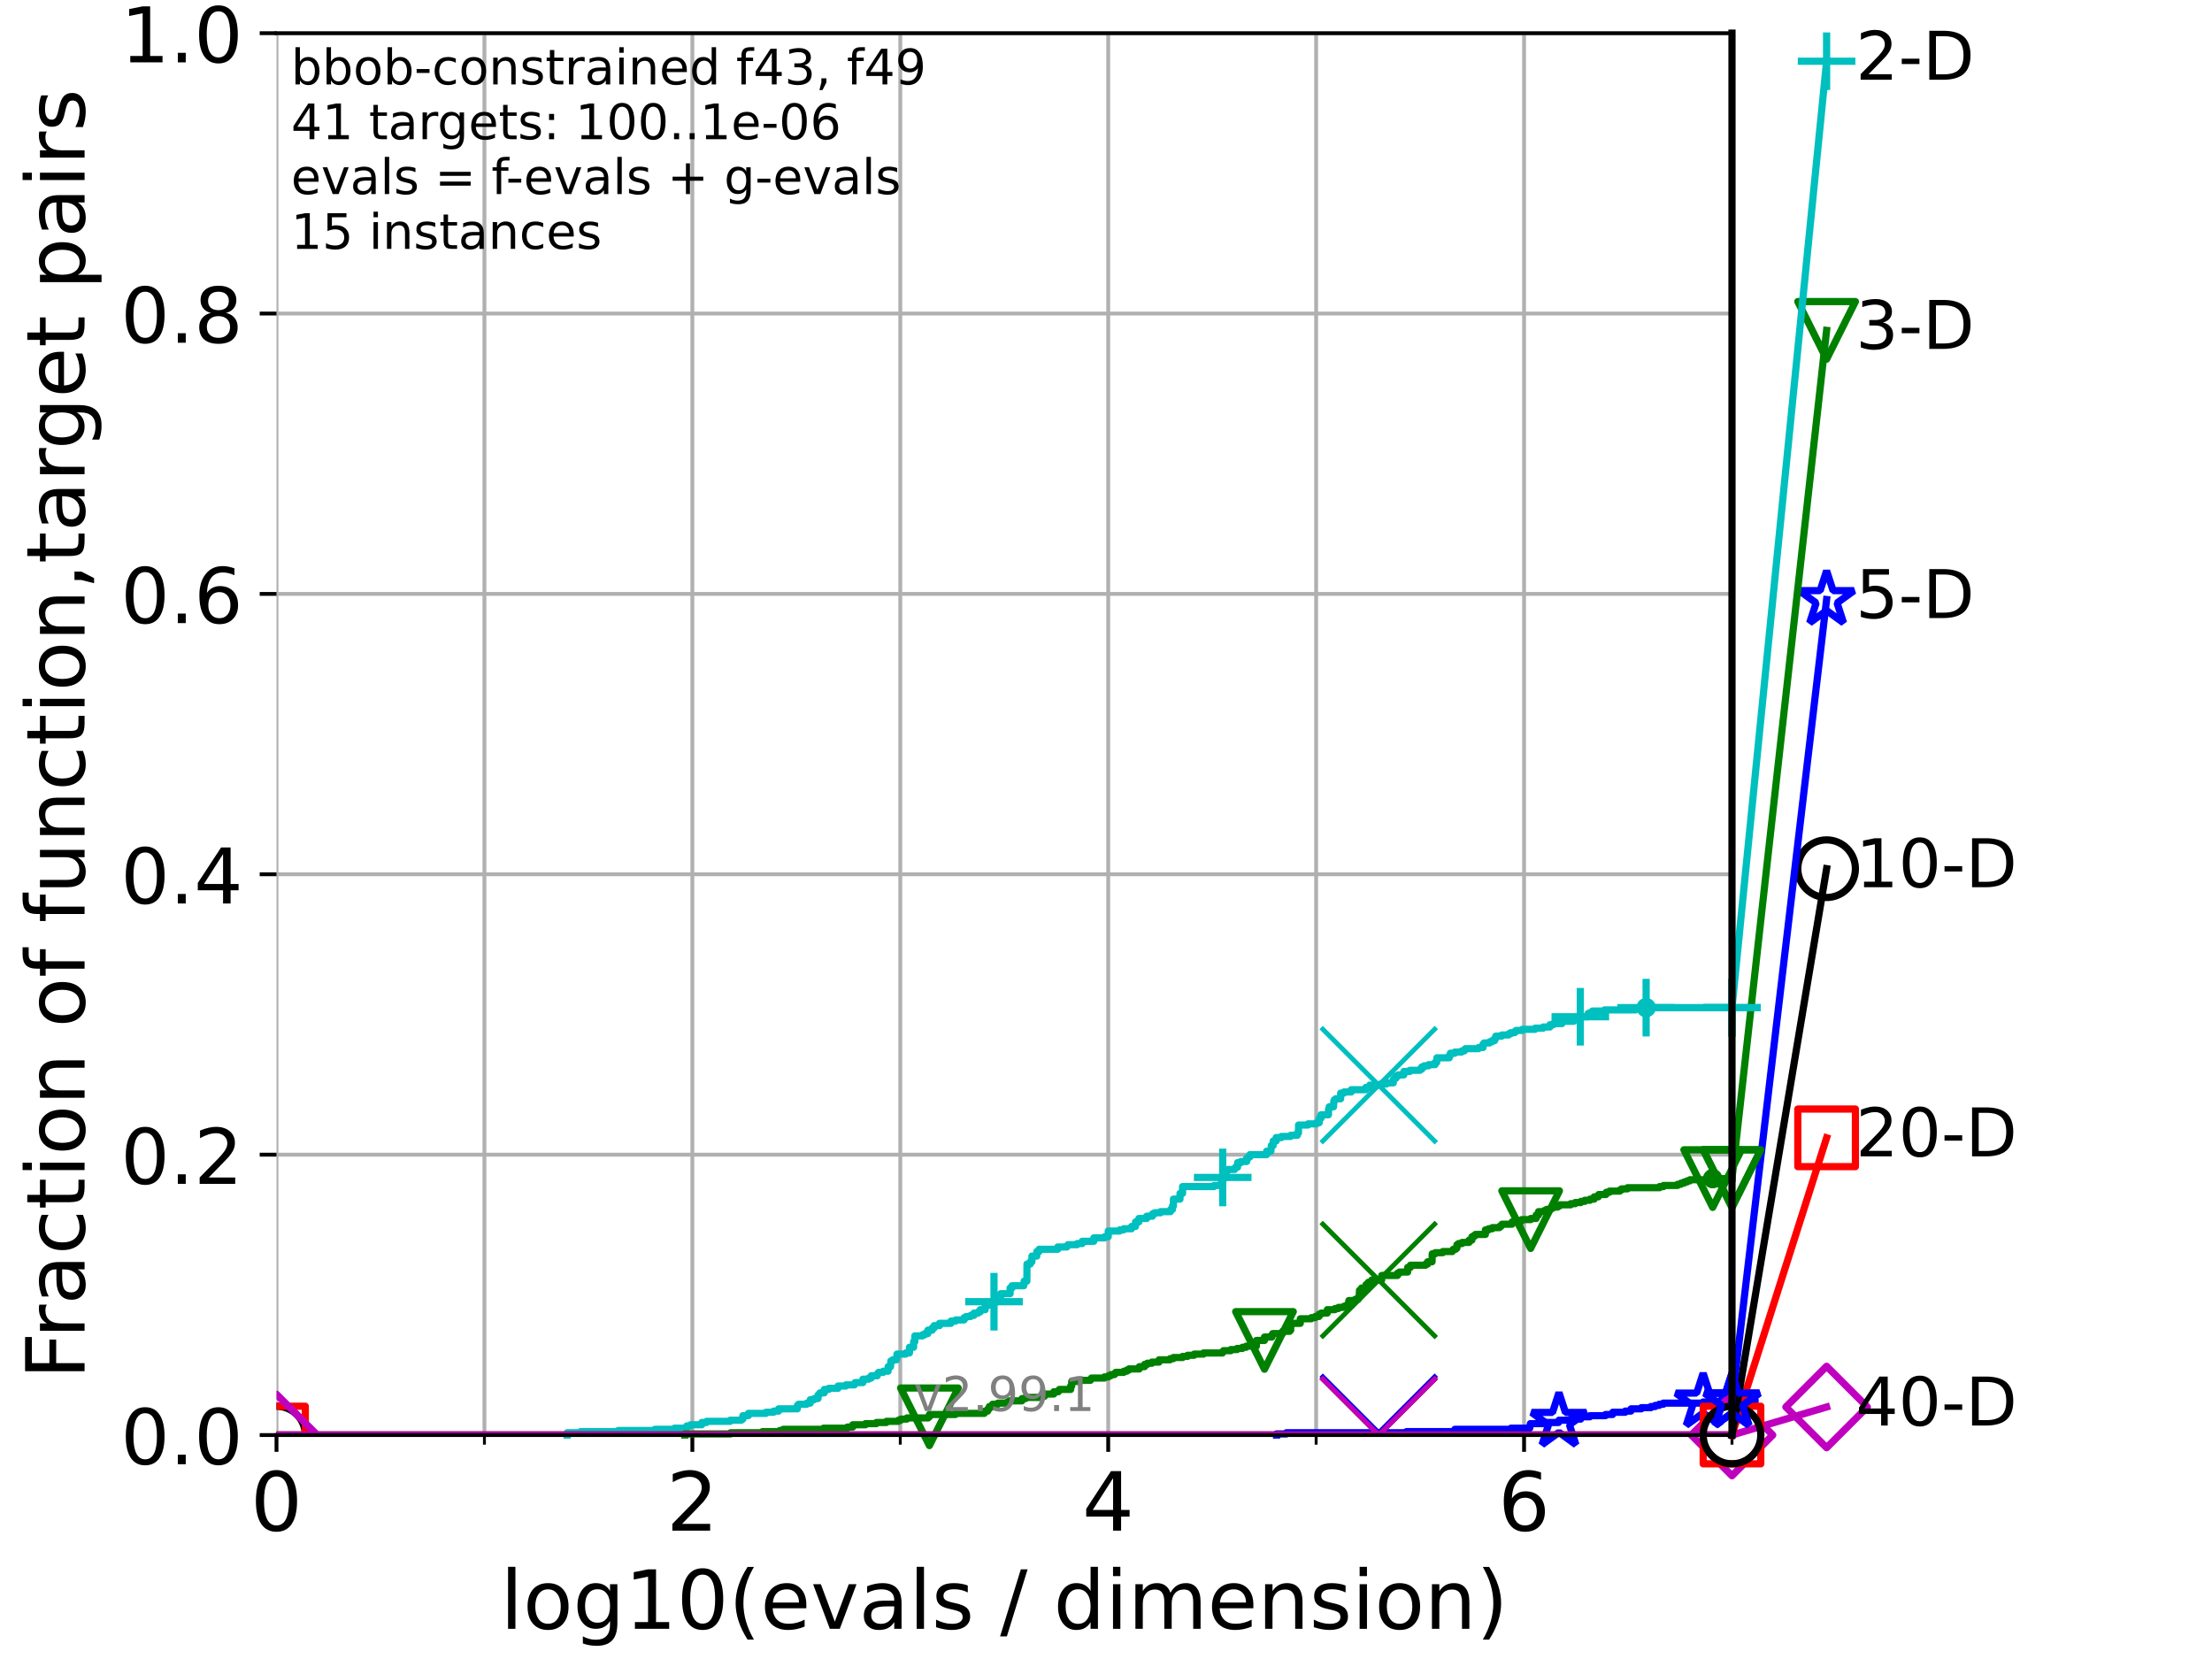 <?xml version="1.0" encoding="utf-8" standalone="no"?>
<!DOCTYPE svg PUBLIC "-//W3C//DTD SVG 1.1//EN"
  "http://www.w3.org/Graphics/SVG/1.1/DTD/svg11.dtd">
<!-- Created with matplotlib (https://matplotlib.org/) -->
<svg height="345.6pt" version="1.1" viewBox="0 0 460.8 345.6" width="460.8pt" xmlns="http://www.w3.org/2000/svg" xmlns:xlink="http://www.w3.org/1999/xlink">
 <defs>
  <style type="text/css">*{stroke-linecap:butt;stroke-linejoin:round;}</style>
 </defs>
 <g id="figure_1">
  <g id="patch_1">
   <path d="M 0 345.6 
L 460.8 345.6 
L 460.8 0 
L 0 0 
z
" style="fill:#ffffff;"/>
  </g>
  <g id="axes_1">
   <g id="patch_2">
    <path d="M 57.6 298.944 
L 360.806 298.944 
L 360.806 6.912 
L 57.6 6.912 
z
" style="fill:#ffffff;"/>
   </g>
   <g id="matplotlib.axis_1">
    <g id="xtick_1">
     <g id="line2d_1">
      <path clip-path="url(#p280d025439)" d="M 57.6 298.944 
L 57.6 6.912 
" style="fill:none;stroke:#b0b0b0;stroke-linecap:square;stroke-width:0.8;"/>
     </g>
     <g id="line2d_2">
      <defs>
       <path d="M 0 0 
L 0 3.5 
" id="mba609e63d9" style="stroke:#000000;stroke-width:0.8;"/>
      </defs>
      <g>
       <use style="stroke:#000000;stroke-width:0.8;" x="57.6" xlink:href="#mba609e63d9" y="298.944"/>
      </g>
     </g>
     <g id="text_1">
      <!-- 0 -->
      <g transform="translate(52.192 318.861)scale(0.17 -0.17)">
       <defs>
        <path d="M 31.781 66.406 
Q 24.172 66.406 20.328 58.906 
Q 16.5 51.422 16.5 36.375 
Q 16.5 21.391 20.328 13.891 
Q 24.172 6.391 31.781 6.391 
Q 39.453 6.391 43.281 13.891 
Q 47.125 21.391 47.125 36.375 
Q 47.125 51.422 43.281 58.906 
Q 39.453 66.406 31.781 66.406 
z
M 31.781 74.219 
Q 44.047 74.219 50.516 64.516 
Q 56.984 54.828 56.984 36.375 
Q 56.984 17.969 50.516 8.266 
Q 44.047 -1.422 31.781 -1.422 
Q 19.531 -1.422 13.062 8.266 
Q 6.594 17.969 6.594 36.375 
Q 6.594 54.828 13.062 64.516 
Q 19.531 74.219 31.781 74.219 
z
" id="DejaVuSans-48"/>
       </defs>
       <use xlink:href="#DejaVuSans-48"/>
      </g>
     </g>
    </g>
    <g id="xtick_2">
     <g id="line2d_3">
      <path clip-path="url(#p280d025439)" d="M 144.23 298.944 
L 144.23 6.912 
" style="fill:none;stroke:#b0b0b0;stroke-linecap:square;stroke-width:0.8;"/>
     </g>
     <g id="line2d_4">
      <g>
       <use style="stroke:#000000;stroke-width:0.8;" x="144.23" xlink:href="#mba609e63d9" y="298.944"/>
      </g>
     </g>
     <g id="text_2">
      <!-- 2 -->
      <g transform="translate(138.822 318.861)scale(0.17 -0.17)">
       <defs>
        <path d="M 19.188 8.297 
L 53.609 8.297 
L 53.609 0 
L 7.328 0 
L 7.328 8.297 
Q 12.938 14.109 22.625 23.891 
Q 32.328 33.688 34.812 36.531 
Q 39.547 41.844 41.422 45.531 
Q 43.312 49.219 43.312 52.781 
Q 43.312 58.594 39.234 62.25 
Q 35.156 65.922 28.609 65.922 
Q 23.969 65.922 18.812 64.312 
Q 13.672 62.703 7.812 59.422 
L 7.812 69.391 
Q 13.766 71.781 18.938 73 
Q 24.125 74.219 28.422 74.219 
Q 39.75 74.219 46.484 68.547 
Q 53.219 62.891 53.219 53.422 
Q 53.219 48.922 51.531 44.891 
Q 49.859 40.875 45.406 35.406 
Q 44.188 33.984 37.641 27.219 
Q 31.109 20.453 19.188 8.297 
z
" id="DejaVuSans-50"/>
       </defs>
       <use xlink:href="#DejaVuSans-50"/>
      </g>
     </g>
    </g>
    <g id="xtick_3">
     <g id="line2d_5">
      <path clip-path="url(#p280d025439)" d="M 230.861 298.944 
L 230.861 6.912 
" style="fill:none;stroke:#b0b0b0;stroke-linecap:square;stroke-width:0.8;"/>
     </g>
     <g id="line2d_6">
      <g>
       <use style="stroke:#000000;stroke-width:0.8;" x="230.861" xlink:href="#mba609e63d9" y="298.944"/>
      </g>
     </g>
     <g id="text_3">
      <!-- 4 -->
      <g transform="translate(225.453 318.861)scale(0.17 -0.17)">
       <defs>
        <path d="M 37.797 64.312 
L 12.891 25.391 
L 37.797 25.391 
z
M 35.203 72.906 
L 47.609 72.906 
L 47.609 25.391 
L 58.016 25.391 
L 58.016 17.188 
L 47.609 17.188 
L 47.609 0 
L 37.797 0 
L 37.797 17.188 
L 4.891 17.188 
L 4.891 26.703 
z
" id="DejaVuSans-52"/>
       </defs>
       <use xlink:href="#DejaVuSans-52"/>
      </g>
     </g>
    </g>
    <g id="xtick_4">
     <g id="line2d_7">
      <path clip-path="url(#p280d025439)" d="M 317.491 298.944 
L 317.491 6.912 
" style="fill:none;stroke:#b0b0b0;stroke-linecap:square;stroke-width:0.8;"/>
     </g>
     <g id="line2d_8">
      <g>
       <use style="stroke:#000000;stroke-width:0.8;" x="317.491" xlink:href="#mba609e63d9" y="298.944"/>
      </g>
     </g>
     <g id="text_4">
      <!-- 6 -->
      <g transform="translate(312.083 318.861)scale(0.17 -0.17)">
       <defs>
        <path d="M 33.016 40.375 
Q 26.375 40.375 22.484 35.828 
Q 18.609 31.297 18.609 23.391 
Q 18.609 15.531 22.484 10.953 
Q 26.375 6.391 33.016 6.391 
Q 39.656 6.391 43.531 10.953 
Q 47.406 15.531 47.406 23.391 
Q 47.406 31.297 43.531 35.828 
Q 39.656 40.375 33.016 40.375 
z
M 52.594 71.297 
L 52.594 62.312 
Q 48.875 64.062 45.094 64.984 
Q 41.312 65.922 37.594 65.922 
Q 27.828 65.922 22.672 59.328 
Q 17.531 52.734 16.797 39.406 
Q 19.672 43.656 24.016 45.922 
Q 28.375 48.188 33.594 48.188 
Q 44.578 48.188 50.953 41.516 
Q 57.328 34.859 57.328 23.391 
Q 57.328 12.156 50.688 5.359 
Q 44.047 -1.422 33.016 -1.422 
Q 20.359 -1.422 13.672 8.266 
Q 6.984 17.969 6.984 36.375 
Q 6.984 53.656 15.188 63.938 
Q 23.391 74.219 37.203 74.219 
Q 40.922 74.219 44.703 73.484 
Q 48.484 72.75 52.594 71.297 
z
" id="DejaVuSans-54"/>
       </defs>
       <use xlink:href="#DejaVuSans-54"/>
      </g>
     </g>
    </g>
    <g id="xtick_5">
     <g id="line2d_9">
      <path clip-path="url(#p280d025439)" d="M 100.915 298.944 
L 100.915 6.912 
" style="fill:none;stroke:#b0b0b0;stroke-linecap:square;stroke-width:0.8;"/>
     </g>
     <g id="line2d_10">
      <defs>
       <path d="M 0 0 
L 0 2 
" id="m2b7e95ba5d" style="stroke:#000000;stroke-width:0.6;"/>
      </defs>
      <g>
       <use style="stroke:#000000;stroke-width:0.6;" x="100.915" xlink:href="#m2b7e95ba5d" y="298.944"/>
      </g>
     </g>
    </g>
    <g id="xtick_6">
     <g id="line2d_11">
      <path clip-path="url(#p280d025439)" d="M 187.546 298.944 
L 187.546 6.912 
" style="fill:none;stroke:#b0b0b0;stroke-linecap:square;stroke-width:0.8;"/>
     </g>
     <g id="line2d_12">
      <g>
       <use style="stroke:#000000;stroke-width:0.6;" x="187.546" xlink:href="#m2b7e95ba5d" y="298.944"/>
      </g>
     </g>
    </g>
    <g id="xtick_7">
     <g id="line2d_13">
      <path clip-path="url(#p280d025439)" d="M 274.176 298.944 
L 274.176 6.912 
" style="fill:none;stroke:#b0b0b0;stroke-linecap:square;stroke-width:0.8;"/>
     </g>
     <g id="line2d_14">
      <g>
       <use style="stroke:#000000;stroke-width:0.6;" x="274.176" xlink:href="#m2b7e95ba5d" y="298.944"/>
      </g>
     </g>
    </g>
    <g id="xtick_8">
     <g id="line2d_15">
      <path clip-path="url(#p280d025439)" d="M 360.806 298.944 
L 360.806 6.912 
" style="fill:none;stroke:#b0b0b0;stroke-linecap:square;stroke-width:0.8;"/>
     </g>
     <g id="line2d_16">
      <g>
       <use style="stroke:#000000;stroke-width:0.6;" x="360.806" xlink:href="#m2b7e95ba5d" y="298.944"/>
      </g>
     </g>
    </g>
    <g id="text_5">
     <!-- log10(evals / dimension) -->
     <g transform="translate(104.239 339.314)scale(0.17 -0.17)">
      <defs>
       <path d="M 9.422 75.984 
L 18.406 75.984 
L 18.406 0 
L 9.422 0 
z
" id="DejaVuSans-108"/>
       <path d="M 30.609 48.391 
Q 23.391 48.391 19.188 42.75 
Q 14.984 37.109 14.984 27.297 
Q 14.984 17.484 19.156 11.844 
Q 23.344 6.203 30.609 6.203 
Q 37.797 6.203 41.984 11.859 
Q 46.188 17.531 46.188 27.297 
Q 46.188 37.016 41.984 42.703 
Q 37.797 48.391 30.609 48.391 
z
M 30.609 56 
Q 42.328 56 49.016 48.375 
Q 55.719 40.766 55.719 27.297 
Q 55.719 13.875 49.016 6.219 
Q 42.328 -1.422 30.609 -1.422 
Q 18.844 -1.422 12.172 6.219 
Q 5.516 13.875 5.516 27.297 
Q 5.516 40.766 12.172 48.375 
Q 18.844 56 30.609 56 
z
" id="DejaVuSans-111"/>
       <path d="M 45.406 27.984 
Q 45.406 37.75 41.375 43.109 
Q 37.359 48.484 30.078 48.484 
Q 22.859 48.484 18.828 43.109 
Q 14.797 37.75 14.797 27.984 
Q 14.797 18.266 18.828 12.891 
Q 22.859 7.516 30.078 7.516 
Q 37.359 7.516 41.375 12.891 
Q 45.406 18.266 45.406 27.984 
z
M 54.391 6.781 
Q 54.391 -7.172 48.188 -13.984 
Q 42 -20.797 29.203 -20.797 
Q 24.469 -20.797 20.266 -20.094 
Q 16.062 -19.391 12.109 -17.922 
L 12.109 -9.188 
Q 16.062 -11.328 19.922 -12.344 
Q 23.781 -13.375 27.781 -13.375 
Q 36.625 -13.375 41.016 -8.766 
Q 45.406 -4.156 45.406 5.172 
L 45.406 9.625 
Q 42.625 4.781 38.281 2.391 
Q 33.938 0 27.875 0 
Q 17.828 0 11.672 7.656 
Q 5.516 15.328 5.516 27.984 
Q 5.516 40.672 11.672 48.328 
Q 17.828 56 27.875 56 
Q 33.938 56 38.281 53.609 
Q 42.625 51.219 45.406 46.391 
L 45.406 54.688 
L 54.391 54.688 
z
" id="DejaVuSans-103"/>
       <path d="M 12.406 8.297 
L 28.516 8.297 
L 28.516 63.922 
L 10.984 60.406 
L 10.984 69.391 
L 28.422 72.906 
L 38.281 72.906 
L 38.281 8.297 
L 54.391 8.297 
L 54.391 0 
L 12.406 0 
z
" id="DejaVuSans-49"/>
       <path d="M 31 75.875 
Q 24.469 64.656 21.281 53.656 
Q 18.109 42.672 18.109 31.391 
Q 18.109 20.125 21.312 9.062 
Q 24.516 -2 31 -13.188 
L 23.188 -13.188 
Q 15.875 -1.703 12.234 9.375 
Q 8.594 20.453 8.594 31.391 
Q 8.594 42.281 12.203 53.312 
Q 15.828 64.359 23.188 75.875 
z
" id="DejaVuSans-40"/>
       <path d="M 56.203 29.594 
L 56.203 25.203 
L 14.891 25.203 
Q 15.484 15.922 20.484 11.062 
Q 25.484 6.203 34.422 6.203 
Q 39.594 6.203 44.453 7.469 
Q 49.312 8.734 54.109 11.281 
L 54.109 2.781 
Q 49.266 0.734 44.188 -0.344 
Q 39.109 -1.422 33.891 -1.422 
Q 20.797 -1.422 13.156 6.188 
Q 5.516 13.812 5.516 26.812 
Q 5.516 40.234 12.766 48.109 
Q 20.016 56 32.328 56 
Q 43.359 56 49.781 48.891 
Q 56.203 41.797 56.203 29.594 
z
M 47.219 32.234 
Q 47.125 39.594 43.094 43.984 
Q 39.062 48.391 32.422 48.391 
Q 24.906 48.391 20.391 44.141 
Q 15.875 39.891 15.188 32.172 
z
" id="DejaVuSans-101"/>
       <path d="M 2.984 54.688 
L 12.5 54.688 
L 29.594 8.797 
L 46.688 54.688 
L 56.203 54.688 
L 35.688 0 
L 23.484 0 
z
" id="DejaVuSans-118"/>
       <path d="M 34.281 27.484 
Q 23.391 27.484 19.188 25 
Q 14.984 22.516 14.984 16.5 
Q 14.984 11.719 18.141 8.906 
Q 21.297 6.109 26.703 6.109 
Q 34.188 6.109 38.703 11.406 
Q 43.219 16.703 43.219 25.484 
L 43.219 27.484 
z
M 52.203 31.203 
L 52.203 0 
L 43.219 0 
L 43.219 8.297 
Q 40.141 3.328 35.547 0.953 
Q 30.953 -1.422 24.312 -1.422 
Q 15.922 -1.422 10.953 3.297 
Q 6 8.016 6 15.922 
Q 6 25.141 12.172 29.828 
Q 18.359 34.516 30.609 34.516 
L 43.219 34.516 
L 43.219 35.406 
Q 43.219 41.609 39.141 45 
Q 35.062 48.391 27.688 48.391 
Q 23 48.391 18.547 47.266 
Q 14.109 46.141 10.016 43.891 
L 10.016 52.203 
Q 14.938 54.109 19.578 55.047 
Q 24.219 56 28.609 56 
Q 40.484 56 46.344 49.844 
Q 52.203 43.703 52.203 31.203 
z
" id="DejaVuSans-97"/>
       <path d="M 44.281 53.078 
L 44.281 44.578 
Q 40.484 46.531 36.375 47.5 
Q 32.281 48.484 27.875 48.484 
Q 21.188 48.484 17.844 46.438 
Q 14.5 44.391 14.5 40.281 
Q 14.5 37.156 16.891 35.375 
Q 19.281 33.594 26.516 31.984 
L 29.594 31.297 
Q 39.156 29.25 43.188 25.516 
Q 47.219 21.781 47.219 15.094 
Q 47.219 7.469 41.188 3.016 
Q 35.156 -1.422 24.609 -1.422 
Q 20.219 -1.422 15.453 -0.562 
Q 10.688 0.297 5.422 2 
L 5.422 11.281 
Q 10.406 8.688 15.234 7.391 
Q 20.062 6.109 24.812 6.109 
Q 31.156 6.109 34.562 8.281 
Q 37.984 10.453 37.984 14.406 
Q 37.984 18.062 35.516 20.016 
Q 33.062 21.969 24.703 23.781 
L 21.578 24.516 
Q 13.234 26.266 9.516 29.906 
Q 5.812 33.547 5.812 39.891 
Q 5.812 47.609 11.281 51.797 
Q 16.75 56 26.812 56 
Q 31.781 56 36.172 55.266 
Q 40.578 54.547 44.281 53.078 
z
" id="DejaVuSans-115"/>
       <path id="DejaVuSans-32"/>
       <path d="M 25.391 72.906 
L 33.688 72.906 
L 8.297 -9.281 
L 0 -9.281 
z
" id="DejaVuSans-47"/>
       <path d="M 45.406 46.391 
L 45.406 75.984 
L 54.391 75.984 
L 54.391 0 
L 45.406 0 
L 45.406 8.203 
Q 42.578 3.328 38.25 0.953 
Q 33.938 -1.422 27.875 -1.422 
Q 17.969 -1.422 11.734 6.484 
Q 5.516 14.406 5.516 27.297 
Q 5.516 40.188 11.734 48.094 
Q 17.969 56 27.875 56 
Q 33.938 56 38.25 53.625 
Q 42.578 51.266 45.406 46.391 
z
M 14.797 27.297 
Q 14.797 17.391 18.875 11.75 
Q 22.953 6.109 30.078 6.109 
Q 37.203 6.109 41.297 11.75 
Q 45.406 17.391 45.406 27.297 
Q 45.406 37.203 41.297 42.844 
Q 37.203 48.484 30.078 48.484 
Q 22.953 48.484 18.875 42.844 
Q 14.797 37.203 14.797 27.297 
z
" id="DejaVuSans-100"/>
       <path d="M 9.422 54.688 
L 18.406 54.688 
L 18.406 0 
L 9.422 0 
z
M 9.422 75.984 
L 18.406 75.984 
L 18.406 64.594 
L 9.422 64.594 
z
" id="DejaVuSans-105"/>
       <path d="M 52 44.188 
Q 55.375 50.25 60.062 53.125 
Q 64.75 56 71.094 56 
Q 79.641 56 84.281 50.016 
Q 88.922 44.047 88.922 33.016 
L 88.922 0 
L 79.891 0 
L 79.891 32.719 
Q 79.891 40.578 77.094 44.375 
Q 74.312 48.188 68.609 48.188 
Q 61.625 48.188 57.562 43.547 
Q 53.516 38.922 53.516 30.906 
L 53.516 0 
L 44.484 0 
L 44.484 32.719 
Q 44.484 40.625 41.703 44.406 
Q 38.922 48.188 33.109 48.188 
Q 26.219 48.188 22.156 43.531 
Q 18.109 38.875 18.109 30.906 
L 18.109 0 
L 9.078 0 
L 9.078 54.688 
L 18.109 54.688 
L 18.109 46.188 
Q 21.188 51.219 25.484 53.609 
Q 29.781 56 35.688 56 
Q 41.656 56 45.828 52.969 
Q 50 49.953 52 44.188 
z
" id="DejaVuSans-109"/>
       <path d="M 54.891 33.016 
L 54.891 0 
L 45.906 0 
L 45.906 32.719 
Q 45.906 40.484 42.875 44.328 
Q 39.844 48.188 33.797 48.188 
Q 26.516 48.188 22.312 43.547 
Q 18.109 38.922 18.109 30.906 
L 18.109 0 
L 9.078 0 
L 9.078 54.688 
L 18.109 54.688 
L 18.109 46.188 
Q 21.344 51.125 25.703 53.562 
Q 30.078 56 35.797 56 
Q 45.219 56 50.047 50.172 
Q 54.891 44.344 54.891 33.016 
z
" id="DejaVuSans-110"/>
       <path d="M 8.016 75.875 
L 15.828 75.875 
Q 23.141 64.359 26.781 53.312 
Q 30.422 42.281 30.422 31.391 
Q 30.422 20.453 26.781 9.375 
Q 23.141 -1.703 15.828 -13.188 
L 8.016 -13.188 
Q 14.5 -2 17.703 9.062 
Q 20.906 20.125 20.906 31.391 
Q 20.906 42.672 17.703 53.656 
Q 14.5 64.656 8.016 75.875 
z
" id="DejaVuSans-41"/>
      </defs>
      <use xlink:href="#DejaVuSans-108"/>
      <use x="27.783" xlink:href="#DejaVuSans-111"/>
      <use x="88.965" xlink:href="#DejaVuSans-103"/>
      <use x="152.441" xlink:href="#DejaVuSans-49"/>
      <use x="216.064" xlink:href="#DejaVuSans-48"/>
      <use x="279.688" xlink:href="#DejaVuSans-40"/>
      <use x="318.701" xlink:href="#DejaVuSans-101"/>
      <use x="380.225" xlink:href="#DejaVuSans-118"/>
      <use x="439.404" xlink:href="#DejaVuSans-97"/>
      <use x="500.684" xlink:href="#DejaVuSans-108"/>
      <use x="528.467" xlink:href="#DejaVuSans-115"/>
      <use x="580.566" xlink:href="#DejaVuSans-32"/>
      <use x="612.354" xlink:href="#DejaVuSans-47"/>
      <use x="646.045" xlink:href="#DejaVuSans-32"/>
      <use x="677.832" xlink:href="#DejaVuSans-100"/>
      <use x="741.309" xlink:href="#DejaVuSans-105"/>
      <use x="769.092" xlink:href="#DejaVuSans-109"/>
      <use x="866.504" xlink:href="#DejaVuSans-101"/>
      <use x="928.027" xlink:href="#DejaVuSans-110"/>
      <use x="991.406" xlink:href="#DejaVuSans-115"/>
      <use x="1043.506" xlink:href="#DejaVuSans-105"/>
      <use x="1071.289" xlink:href="#DejaVuSans-111"/>
      <use x="1132.471" xlink:href="#DejaVuSans-110"/>
      <use x="1195.85" xlink:href="#DejaVuSans-41"/>
     </g>
    </g>
   </g>
   <g id="matplotlib.axis_2">
    <g id="ytick_1">
     <g id="line2d_17">
      <path clip-path="url(#p280d025439)" d="M 57.6 298.944 
L 360.806 298.944 
" style="fill:none;stroke:#b0b0b0;stroke-linecap:square;stroke-width:0.8;"/>
     </g>
     <g id="line2d_18">
      <defs>
       <path d="M 0 0 
L -3.5 0 
" id="m00e73d6941" style="stroke:#000000;stroke-width:0.8;"/>
      </defs>
      <g>
       <use style="stroke:#000000;stroke-width:0.8;" x="57.6" xlink:href="#m00e73d6941" y="298.944"/>
      </g>
     </g>
     <g id="text_6">
      <!-- 0.0 -->
      <g transform="translate(25.155 305.023)scale(0.16 -0.16)">
       <defs>
        <path d="M 10.688 12.406 
L 21 12.406 
L 21 0 
L 10.688 0 
z
" id="DejaVuSans-46"/>
       </defs>
       <use xlink:href="#DejaVuSans-48"/>
       <use x="63.623" xlink:href="#DejaVuSans-46"/>
       <use x="95.41" xlink:href="#DejaVuSans-48"/>
      </g>
     </g>
    </g>
    <g id="ytick_2">
     <g id="line2d_19">
      <path clip-path="url(#p280d025439)" d="M 57.6 240.538 
L 360.806 240.538 
" style="fill:none;stroke:#b0b0b0;stroke-linecap:square;stroke-width:0.8;"/>
     </g>
     <g id="line2d_20">
      <g>
       <use style="stroke:#000000;stroke-width:0.8;" x="57.6" xlink:href="#m00e73d6941" y="240.538"/>
      </g>
     </g>
     <g id="text_7">
      <!-- 0.2 -->
      <g transform="translate(25.155 246.616)scale(0.16 -0.16)">
       <use xlink:href="#DejaVuSans-48"/>
       <use x="63.623" xlink:href="#DejaVuSans-46"/>
       <use x="95.41" xlink:href="#DejaVuSans-50"/>
      </g>
     </g>
    </g>
    <g id="ytick_3">
     <g id="line2d_21">
      <path clip-path="url(#p280d025439)" d="M 57.6 182.131 
L 360.806 182.131 
" style="fill:none;stroke:#b0b0b0;stroke-linecap:square;stroke-width:0.8;"/>
     </g>
     <g id="line2d_22">
      <g>
       <use style="stroke:#000000;stroke-width:0.8;" x="57.6" xlink:href="#m00e73d6941" y="182.131"/>
      </g>
     </g>
     <g id="text_8">
      <!-- 0.4 -->
      <g transform="translate(25.155 188.21)scale(0.16 -0.16)">
       <use xlink:href="#DejaVuSans-48"/>
       <use x="63.623" xlink:href="#DejaVuSans-46"/>
       <use x="95.41" xlink:href="#DejaVuSans-52"/>
      </g>
     </g>
    </g>
    <g id="ytick_4">
     <g id="line2d_23">
      <path clip-path="url(#p280d025439)" d="M 57.6 123.725 
L 360.806 123.725 
" style="fill:none;stroke:#b0b0b0;stroke-linecap:square;stroke-width:0.8;"/>
     </g>
     <g id="line2d_24">
      <g>
       <use style="stroke:#000000;stroke-width:0.8;" x="57.6" xlink:href="#m00e73d6941" y="123.725"/>
      </g>
     </g>
     <g id="text_9">
      <!-- 0.6 -->
      <g transform="translate(25.155 129.804)scale(0.16 -0.16)">
       <use xlink:href="#DejaVuSans-48"/>
       <use x="63.623" xlink:href="#DejaVuSans-46"/>
       <use x="95.41" xlink:href="#DejaVuSans-54"/>
      </g>
     </g>
    </g>
    <g id="ytick_5">
     <g id="line2d_25">
      <path clip-path="url(#p280d025439)" d="M 57.6 65.318 
L 360.806 65.318 
" style="fill:none;stroke:#b0b0b0;stroke-linecap:square;stroke-width:0.8;"/>
     </g>
     <g id="line2d_26">
      <g>
       <use style="stroke:#000000;stroke-width:0.8;" x="57.6" xlink:href="#m00e73d6941" y="65.318"/>
      </g>
     </g>
     <g id="text_10">
      <!-- 0.8 -->
      <g transform="translate(25.155 71.397)scale(0.16 -0.16)">
       <defs>
        <path d="M 31.781 34.625 
Q 24.75 34.625 20.719 30.859 
Q 16.703 27.094 16.703 20.516 
Q 16.703 13.922 20.719 10.156 
Q 24.75 6.391 31.781 6.391 
Q 38.812 6.391 42.859 10.172 
Q 46.922 13.969 46.922 20.516 
Q 46.922 27.094 42.891 30.859 
Q 38.875 34.625 31.781 34.625 
z
M 21.922 38.812 
Q 15.578 40.375 12.031 44.719 
Q 8.5 49.078 8.5 55.328 
Q 8.5 64.062 14.719 69.141 
Q 20.953 74.219 31.781 74.219 
Q 42.672 74.219 48.875 69.141 
Q 55.078 64.062 55.078 55.328 
Q 55.078 49.078 51.531 44.719 
Q 48 40.375 41.703 38.812 
Q 48.828 37.156 52.797 32.312 
Q 56.781 27.484 56.781 20.516 
Q 56.781 9.906 50.312 4.234 
Q 43.844 -1.422 31.781 -1.422 
Q 19.734 -1.422 13.25 4.234 
Q 6.781 9.906 6.781 20.516 
Q 6.781 27.484 10.781 32.312 
Q 14.797 37.156 21.922 38.812 
z
M 18.312 54.391 
Q 18.312 48.734 21.844 45.562 
Q 25.391 42.391 31.781 42.391 
Q 38.141 42.391 41.719 45.562 
Q 45.312 48.734 45.312 54.391 
Q 45.312 60.062 41.719 63.234 
Q 38.141 66.406 31.781 66.406 
Q 25.391 66.406 21.844 63.234 
Q 18.312 60.062 18.312 54.391 
z
" id="DejaVuSans-56"/>
       </defs>
       <use xlink:href="#DejaVuSans-48"/>
       <use x="63.623" xlink:href="#DejaVuSans-46"/>
       <use x="95.41" xlink:href="#DejaVuSans-56"/>
      </g>
     </g>
    </g>
    <g id="ytick_6">
     <g id="line2d_27">
      <path clip-path="url(#p280d025439)" d="M 57.6 6.912 
L 360.806 6.912 
" style="fill:none;stroke:#b0b0b0;stroke-linecap:square;stroke-width:0.8;"/>
     </g>
     <g id="line2d_28">
      <g>
       <use style="stroke:#000000;stroke-width:0.8;" x="57.6" xlink:href="#m00e73d6941" y="6.912"/>
      </g>
     </g>
     <g id="text_11">
      <!-- 1.0 -->
      <g transform="translate(25.155 12.991)scale(0.16 -0.16)">
       <use xlink:href="#DejaVuSans-49"/>
       <use x="63.623" xlink:href="#DejaVuSans-46"/>
       <use x="95.41" xlink:href="#DejaVuSans-48"/>
      </g>
     </g>
    </g>
    <g id="text_12">
     <!-- Fraction of function,target pairs -->
     <g transform="translate(17.62 287.313)rotate(-90)scale(0.17 -0.17)">
      <defs>
       <path d="M 9.812 72.906 
L 51.703 72.906 
L 51.703 64.594 
L 19.672 64.594 
L 19.672 43.109 
L 48.578 43.109 
L 48.578 34.812 
L 19.672 34.812 
L 19.672 0 
L 9.812 0 
z
" id="DejaVuSans-70"/>
       <path d="M 41.109 46.297 
Q 39.594 47.172 37.812 47.578 
Q 36.031 48 33.891 48 
Q 26.266 48 22.188 43.047 
Q 18.109 38.094 18.109 28.812 
L 18.109 0 
L 9.078 0 
L 9.078 54.688 
L 18.109 54.688 
L 18.109 46.188 
Q 20.953 51.172 25.484 53.578 
Q 30.031 56 36.531 56 
Q 37.453 56 38.578 55.875 
Q 39.703 55.766 41.062 55.516 
z
" id="DejaVuSans-114"/>
       <path d="M 48.781 52.594 
L 48.781 44.188 
Q 44.969 46.297 41.141 47.344 
Q 37.312 48.391 33.406 48.391 
Q 24.656 48.391 19.812 42.844 
Q 14.984 37.312 14.984 27.297 
Q 14.984 17.281 19.812 11.734 
Q 24.656 6.203 33.406 6.203 
Q 37.312 6.203 41.141 7.25 
Q 44.969 8.297 48.781 10.406 
L 48.781 2.094 
Q 45.016 0.344 40.984 -0.531 
Q 36.969 -1.422 32.422 -1.422 
Q 20.062 -1.422 12.781 6.344 
Q 5.516 14.109 5.516 27.297 
Q 5.516 40.672 12.859 48.328 
Q 20.219 56 33.016 56 
Q 37.156 56 41.109 55.141 
Q 45.062 54.297 48.781 52.594 
z
" id="DejaVuSans-99"/>
       <path d="M 18.312 70.219 
L 18.312 54.688 
L 36.812 54.688 
L 36.812 47.703 
L 18.312 47.703 
L 18.312 18.016 
Q 18.312 11.328 20.141 9.422 
Q 21.969 7.516 27.594 7.516 
L 36.812 7.516 
L 36.812 0 
L 27.594 0 
Q 17.188 0 13.234 3.875 
Q 9.281 7.766 9.281 18.016 
L 9.281 47.703 
L 2.688 47.703 
L 2.688 54.688 
L 9.281 54.688 
L 9.281 70.219 
z
" id="DejaVuSans-116"/>
       <path d="M 37.109 75.984 
L 37.109 68.5 
L 28.516 68.5 
Q 23.688 68.5 21.797 66.547 
Q 19.922 64.594 19.922 59.516 
L 19.922 54.688 
L 34.719 54.688 
L 34.719 47.703 
L 19.922 47.703 
L 19.922 0 
L 10.891 0 
L 10.891 47.703 
L 2.297 47.703 
L 2.297 54.688 
L 10.891 54.688 
L 10.891 58.5 
Q 10.891 67.625 15.141 71.797 
Q 19.391 75.984 28.609 75.984 
z
" id="DejaVuSans-102"/>
       <path d="M 8.5 21.578 
L 8.5 54.688 
L 17.484 54.688 
L 17.484 21.922 
Q 17.484 14.156 20.5 10.266 
Q 23.531 6.391 29.594 6.391 
Q 36.859 6.391 41.078 11.031 
Q 45.312 15.672 45.312 23.688 
L 45.312 54.688 
L 54.297 54.688 
L 54.297 0 
L 45.312 0 
L 45.312 8.406 
Q 42.047 3.422 37.719 1 
Q 33.406 -1.422 27.688 -1.422 
Q 18.266 -1.422 13.375 4.438 
Q 8.5 10.297 8.5 21.578 
z
M 31.109 56 
z
" id="DejaVuSans-117"/>
       <path d="M 11.719 12.406 
L 22.016 12.406 
L 22.016 4 
L 14.016 -11.625 
L 7.719 -11.625 
L 11.719 4 
z
" id="DejaVuSans-44"/>
       <path d="M 18.109 8.203 
L 18.109 -20.797 
L 9.078 -20.797 
L 9.078 54.688 
L 18.109 54.688 
L 18.109 46.391 
Q 20.953 51.266 25.266 53.625 
Q 29.594 56 35.594 56 
Q 45.562 56 51.781 48.094 
Q 58.016 40.188 58.016 27.297 
Q 58.016 14.406 51.781 6.484 
Q 45.562 -1.422 35.594 -1.422 
Q 29.594 -1.422 25.266 0.953 
Q 20.953 3.328 18.109 8.203 
z
M 48.688 27.297 
Q 48.688 37.203 44.609 42.844 
Q 40.531 48.484 33.406 48.484 
Q 26.266 48.484 22.188 42.844 
Q 18.109 37.203 18.109 27.297 
Q 18.109 17.391 22.188 11.75 
Q 26.266 6.109 33.406 6.109 
Q 40.531 6.109 44.609 11.75 
Q 48.688 17.391 48.688 27.297 
z
" id="DejaVuSans-112"/>
      </defs>
      <use xlink:href="#DejaVuSans-70"/>
      <use x="50.27" xlink:href="#DejaVuSans-114"/>
      <use x="91.383" xlink:href="#DejaVuSans-97"/>
      <use x="152.662" xlink:href="#DejaVuSans-99"/>
      <use x="207.643" xlink:href="#DejaVuSans-116"/>
      <use x="246.852" xlink:href="#DejaVuSans-105"/>
      <use x="274.635" xlink:href="#DejaVuSans-111"/>
      <use x="335.816" xlink:href="#DejaVuSans-110"/>
      <use x="399.195" xlink:href="#DejaVuSans-32"/>
      <use x="430.982" xlink:href="#DejaVuSans-111"/>
      <use x="492.164" xlink:href="#DejaVuSans-102"/>
      <use x="527.369" xlink:href="#DejaVuSans-32"/>
      <use x="559.156" xlink:href="#DejaVuSans-102"/>
      <use x="594.361" xlink:href="#DejaVuSans-117"/>
      <use x="657.74" xlink:href="#DejaVuSans-110"/>
      <use x="721.119" xlink:href="#DejaVuSans-99"/>
      <use x="776.1" xlink:href="#DejaVuSans-116"/>
      <use x="815.309" xlink:href="#DejaVuSans-105"/>
      <use x="843.092" xlink:href="#DejaVuSans-111"/>
      <use x="904.273" xlink:href="#DejaVuSans-110"/>
      <use x="967.652" xlink:href="#DejaVuSans-44"/>
      <use x="999.439" xlink:href="#DejaVuSans-116"/>
      <use x="1038.648" xlink:href="#DejaVuSans-97"/>
      <use x="1099.928" xlink:href="#DejaVuSans-114"/>
      <use x="1139.291" xlink:href="#DejaVuSans-103"/>
      <use x="1202.768" xlink:href="#DejaVuSans-101"/>
      <use x="1264.291" xlink:href="#DejaVuSans-116"/>
      <use x="1303.5" xlink:href="#DejaVuSans-32"/>
      <use x="1335.287" xlink:href="#DejaVuSans-112"/>
      <use x="1398.764" xlink:href="#DejaVuSans-97"/>
      <use x="1460.043" xlink:href="#DejaVuSans-105"/>
      <use x="1487.826" xlink:href="#DejaVuSans-114"/>
      <use x="1528.939" xlink:href="#DejaVuSans-115"/>
     </g>
    </g>
   </g>
   <g id="line2d_29">
    <defs>
     <path d="M 0 1.5 
C 0.398 1.5 0.779 1.342 1.061 1.061 
C 1.342 0.779 1.5 0.398 1.5 0 
C 1.5 -0.398 1.342 -0.779 1.061 -1.061 
C 0.779 -1.342 0.398 -1.5 0 -1.5 
C -0.398 -1.5 -0.779 -1.342 -1.061 -1.061 
C -1.342 -0.779 -1.5 -0.398 -1.5 0 
C -1.5 0.398 -1.342 0.779 -1.061 1.061 
C -0.779 1.342 -0.398 1.5 0 1.5 
z
" id="m4a663cb850" style="stroke:#00bfbf;"/>
    </defs>
    <g>
     <use style="fill:#00bfbf;stroke:#00bfbf;" x="342.92" xlink:href="#m4a663cb850" y="209.91"/>
     <use style="fill:#00bfbf;stroke:#00bfbf;" x="342.92" xlink:href="#m4a663cb850" y="209.91"/>
    </g>
   </g>
   <g id="line2d_30">
    <path d="M 118.152 298.944 
L 118.152 298.469 
L 120.944 298.469 
L 120.944 298.232 
L 128.786 298.232 
L 128.786 297.994 
L 136.414 297.994 
L 136.414 297.757 
L 140.497 297.757 
L 140.497 297.519 
L 143.066 297.519 
L 143.066 297.045 
L 143.85 297.045 
L 143.85 296.807 
L 146.194 296.807 
L 146.194 296.332 
L 147.184 296.332 
L 147.184 296.095 
L 152.107 296.095 
L 152.107 295.857 
L 154.432 295.857 
L 154.432 295.62 
L 154.758 295.62 
L 154.758 294.908 
L 155.904 294.908 
L 155.904 294.433 
L 159.569 294.433 
L 159.569 294.196 
L 161.164 294.196 
L 161.164 293.958 
L 162.205 293.958 
L 162.205 293.483 
L 166.111 293.483 
L 166.111 292.771 
L 166.345 292.771 
L 166.345 292.534 
L 168.064 292.534 
L 168.064 292.296 
L 168.791 292.296 
L 168.791 291.584 
L 169.59 291.584 
L 169.59 291.346 
L 170.403 291.346 
L 170.403 290.634 
L 170.635 290.634 
L 170.635 290.397 
L 170.819 290.397 
L 170.819 290.159 
L 171.713 290.159 
L 171.713 289.447 
L 172.649 289.447 
L 172.649 289.21 
L 174.582 289.21 
L 174.582 288.735 
L 176.196 288.735 
L 176.196 288.497 
L 177.999 288.497 
L 177.999 288.26 
L 178.123 288.26 
L 178.123 288.022 
L 179.758 288.022 
L 179.758 287.31 
L 180.97 287.31 
L 180.97 287.073 
L 181.496 287.073 
L 181.496 286.598 
L 182.751 286.598 
L 182.823 286.123 
L 183.016 286.123 
L 183.016 285.886 
L 183.995 285.886 
L 183.995 285.648 
L 185.012 285.648 
L 185.012 284.699 
L 185.522 284.699 
L 185.584 283.511 
L 185.957 283.511 
L 185.957 283.274 
L 186.778 283.274 
L 186.856 282.087 
L 188.659 282.087 
L 188.659 281.849 
L 189.458 281.849 
L 189.458 280.662 
L 190.321 280.662 
L 190.321 279.475 
L 190.579 279.475 
L 190.579 278.288 
L 192.175 278.288 
L 192.175 278.051 
L 192.668 278.051 
L 192.668 277.813 
L 193.288 277.813 
L 193.288 277.101 
L 194.195 277.101 
L 194.195 276.626 
L 194.6 276.626 
L 194.6 276.151 
L 195.717 276.151 
L 195.717 275.676 
L 198.094 275.676 
L 198.094 275.202 
L 199.077 275.202 
L 199.077 274.964 
L 200.837 274.964 
L 200.837 274.489 
L 201.259 274.489 
L 201.259 274.252 
L 202.206 274.252 
L 202.206 274.014 
L 202.901 274.014 
L 202.901 273.54 
L 203.762 273.54 
L 203.762 273.302 
L 204.194 273.302 
L 204.194 272.827 
L 205.236 272.827 
L 205.236 271.878 
L 207.068 271.878 
L 207.068 271.165 
L 207.326 271.165 
L 207.326 270.216 
L 208.455 270.216 
L 208.455 269.503 
L 210.422 269.503 
L 210.422 268.316 
L 210.82 268.316 
L 210.82 267.841 
L 213.268 267.841 
L 213.344 266.892 
L 213.918 266.892 
L 213.941 263.33 
L 214.622 263.33 
L 214.622 262.855 
L 214.967 262.855 
L 214.967 261.668 
L 215.981 261.668 
L 215.981 260.719 
L 216.469 260.719 
L 216.469 260.244 
L 220.346 260.244 
L 220.346 259.769 
L 222.25 259.769 
L 222.25 259.532 
L 222.483 259.532 
L 222.483 259.294 
L 224.386 259.294 
L 224.386 259.057 
L 225.444 259.057 
L 225.444 258.582 
L 227.863 258.582 
L 227.863 257.87 
L 230.132 257.87 
L 230.132 257.632 
L 230.866 257.632 
L 230.866 256.445 
L 233.245 256.445 
L 233.245 256.208 
L 234.079 256.208 
L 234.079 255.97 
L 235.724 255.97 
L 235.724 255.495 
L 236.549 255.495 
L 236.549 254.546 
L 237.247 254.546 
L 237.247 253.833 
L 238.878 253.833 
L 238.878 253.359 
L 240.066 253.359 
L 240.066 252.884 
L 240.5 252.884 
L 240.5 252.646 
L 241.763 252.646 
L 241.763 252.409 
L 243.816 252.409 
L 243.877 251.934 
L 244.25 251.934 
L 244.25 251.222 
L 244.448 251.222 
L 244.448 249.797 
L 245.816 249.797 
L 245.816 248.61 
L 246.35 248.61 
L 246.35 247.185 
L 252.892 247.185 
L 252.892 246.948 
L 254.321 246.948 
L 254.321 246.711 
L 254.47 246.711 
L 254.47 245.524 
L 254.713 245.524 
L 254.713 245.286 
L 255.457 245.286 
L 255.457 243.862 
L 255.753 243.862 
L 255.753 243.624 
L 257.205 243.624 
L 257.205 243.387 
L 257.385 243.387 
L 257.385 243.149 
L 257.81 243.149 
L 257.81 242.2 
L 258.49 242.2 
L 258.49 241.962 
L 259.705 241.962 
L 259.705 241.25 
L 260.064 241.25 
L 260.064 241.012 
L 260.369 241.012 
L 260.369 240.538 
L 263.849 240.538 
L 263.849 239.825 
L 264.746 239.825 
L 264.837 238.638 
L 265.218 238.638 
L 265.232 237.689 
L 265.847 237.689 
L 265.847 236.976 
L 266.951 236.976 
L 266.951 236.739 
L 268.871 236.739 
L 268.871 236.501 
L 270.258 236.501 
L 270.258 236.027 
L 270.497 236.027 
L 270.51 234.365 
L 272.481 234.365 
L 272.481 234.127 
L 274.242 234.127 
L 274.242 233.89 
L 274.817 233.89 
L 274.817 232.94 
L 275.195 232.94 
L 275.195 232.228 
L 276.743 232.228 
L 276.762 231.041 
L 276.895 231.041 
L 276.895 230.566 
L 277.809 230.566 
L 277.857 229.379 
L 277.942 229.379 
L 277.942 229.141 
L 278.224 229.141 
L 278.224 228.904 
L 279.278 228.904 
L 279.278 227.717 
L 279.965 227.717 
L 279.965 227.479 
L 281.496 227.479 
L 281.496 227.004 
L 284.527 227.004 
L 284.527 226.53 
L 285.242 226.53 
L 285.335 226.055 
L 287.594 226.055 
L 287.594 225.817 
L 288.824 225.817 
L 288.824 225.58 
L 290.255 225.58 
L 290.255 224.868 
L 290.406 224.868 
L 290.406 224.63 
L 290.793 224.63 
L 290.793 224.155 
L 291.262 224.155 
L 291.262 223.918 
L 292.454 223.918 
L 292.454 223.206 
L 293.694 223.206 
L 293.694 222.968 
L 295.793 222.968 
L 295.793 222.731 
L 296.183 222.731 
L 296.183 222.256 
L 296.701 222.256 
L 296.701 222.018 
L 297.611 222.018 
L 297.611 221.781 
L 298.958 221.781 
L 298.958 221.306 
L 299.294 221.306 
L 299.338 220.357 
L 301.917 220.357 
L 301.917 219.882 
L 302.128 219.882 
L 302.128 219.407 
L 303.056 219.407 
L 303.056 219.169 
L 304.465 219.169 
L 304.465 218.932 
L 305.028 218.932 
L 305.028 218.695 
L 305.268 218.695 
L 305.268 218.457 
L 308.009 218.457 
L 308.009 218.22 
L 308.951 218.22 
L 308.951 217.507 
L 309.151 217.507 
L 309.151 217.27 
L 310.3 217.27 
L 310.3 217.033 
L 310.791 217.033 
L 310.791 216.795 
L 311.345 216.795 
L 311.368 216.32 
L 311.601 216.32 
L 311.601 215.845 
L 312.841 215.845 
L 312.841 215.608 
L 314.254 215.608 
L 314.254 215.371 
L 314.673 215.371 
L 314.673 215.133 
L 315.516 215.133 
L 315.516 214.896 
L 315.815 214.896 
L 315.815 214.658 
L 317.13 214.658 
L 317.13 214.421 
L 319.81 214.421 
L 319.81 214.183 
L 321.463 214.183 
L 321.463 213.946 
L 322.872 213.946 
L 322.872 213.471 
L 323.563 213.471 
L 323.563 213.234 
L 325.388 213.234 
L 325.388 212.996 
L 325.505 212.996 
L 325.505 212.759 
L 327.815 212.759 
L 327.815 212.284 
L 328.911 212.284 
L 328.911 212.047 
L 329.208 212.047 
L 329.208 211.809 
L 330.857 211.809 
L 330.857 211.097 
L 331.451 211.097 
L 331.451 210.86 
L 331.725 210.86 
L 331.725 210.622 
L 334.248 210.622 
L 334.248 210.385 
L 340.705 210.385 
L 340.705 210.147 
L 342.92 210.147 
L 342.92 209.91 
L 360.806 209.91 
L 360.806 209.91 
" style="fill:none;stroke:#00bfbf;stroke-linecap:square;stroke-width:1.5;"/>
   </g>
   <g id="line2d_31">
    <defs>
     <path d="M -6 0 
L 6 0 
M 0 6 
L 0 -6 
" id="mce5b5e5ad1" style="stroke:#00bfbf;stroke-width:1.5;"/>
    </defs>
    <g>
     <use style="fill-opacity:0;stroke:#00bfbf;stroke-width:1.5;" x="207.068" xlink:href="#mce5b5e5ad1" y="271.165"/>
     <use style="fill-opacity:0;stroke:#00bfbf;stroke-width:1.5;" x="254.713" xlink:href="#mce5b5e5ad1" y="245.286"/>
     <use style="fill-opacity:0;stroke:#00bfbf;stroke-width:1.5;" x="329.208" xlink:href="#mce5b5e5ad1" y="211.809"/>
     <use style="fill-opacity:0;stroke:#00bfbf;stroke-width:1.5;" x="342.92" xlink:href="#mce5b5e5ad1" y="209.91"/>
     <use style="fill-opacity:0;stroke:#00bfbf;stroke-width:1.5;" x="360.806" xlink:href="#mce5b5e5ad1" y="209.91"/>
    </g>
   </g>
   <g id="line2d_32">
    <path style="fill:none;stroke:#00bfbf;stroke-linecap:square;stroke-width:1.5;"/>
    <g/>
   </g>
   <g id="line2d_33">
    <path clip-path="url(#p280d025439)" d="M 287.215 226.055 
" style="fill:none;stroke:#00bfbf;stroke-linecap:square;stroke-width:1.5;"/>
    <defs>
     <path d="M -12 12 
L 12 -12 
M -12 -12 
L 12 12 
" id="m8def8064dc" style="stroke:#00bfbf;"/>
    </defs>
    <g clip-path="url(#p280d025439)">
     <use style="fill:#00bfbf;stroke:#00bfbf;" x="287.215" xlink:href="#m8def8064dc" y="226.055"/>
    </g>
   </g>
   <g id="line2d_34">
    <defs>
     <path d="M 0 1.5 
C 0.398 1.5 0.779 1.342 1.061 1.061 
C 1.342 0.779 1.5 0.398 1.5 0 
C 1.5 -0.398 1.342 -0.779 1.061 -1.061 
C 0.779 -1.342 0.398 -1.5 0 -1.5 
C -0.398 -1.5 -0.779 -1.342 -1.061 -1.061 
C -1.342 -0.779 -1.5 -0.398 -1.5 0 
C -1.5 0.398 -1.342 0.779 -1.061 1.061 
C -0.779 1.342 -0.398 1.5 0 1.5 
z
" id="m34371b3875" style="stroke:#008000;"/>
    </defs>
    <g>
     <use style="fill:#008000;stroke:#008000;" x="356.785" xlink:href="#m34371b3875" y="245.524"/>
     <use style="fill:#008000;stroke:#008000;" x="356.785" xlink:href="#m34371b3875" y="245.524"/>
    </g>
   </g>
   <g id="line2d_35">
    <path d="M 142.662 298.944 
L 142.662 298.707 
L 152.189 298.707 
L 152.189 298.469 
L 158.833 298.469 
L 158.833 298.232 
L 162.445 298.232 
L 162.445 297.994 
L 163.146 297.994 
L 163.146 297.757 
L 171.552 297.757 
L 171.552 297.519 
L 176.526 297.519 
L 176.526 297.282 
L 177.641 297.282 
L 177.641 296.807 
L 180.291 296.807 
L 180.291 296.57 
L 182.564 296.57 
L 182.564 296.332 
L 184.65 296.332 
L 184.65 296.095 
L 187.14 296.095 
L 187.14 295.857 
L 187.671 295.857 
L 187.671 295.62 
L 188.924 295.62 
L 188.924 295.383 
L 193.339 295.383 
L 193.339 295.145 
L 193.614 295.145 
L 193.614 294.67 
L 199.023 294.67 
L 199.023 294.433 
L 205.042 294.433 
L 205.106 293.958 
L 205.755 293.958 
L 205.822 293.483 
L 206.095 293.483 
L 206.095 293.008 
L 206.739 293.008 
L 206.761 292.534 
L 207.875 292.534 
L 207.875 292.296 
L 209.833 292.296 
L 209.833 292.059 
L 210.232 292.059 
L 210.232 291.821 
L 212.882 291.821 
L 212.905 291.346 
L 213.658 291.346 
L 213.658 291.109 
L 216.796 291.109 
L 216.796 290.872 
L 217.582 290.872 
L 217.582 290.397 
L 219.53 290.397 
L 219.53 289.922 
L 220.481 289.922 
L 220.481 289.684 
L 220.683 289.684 
L 220.683 289.447 
L 223.041 289.447 
L 223.041 288.735 
L 223.252 288.735 
L 223.252 287.785 
L 225.006 287.785 
L 225.006 287.548 
L 227.154 287.548 
L 227.154 287.31 
L 227.369 287.31 
L 227.369 287.073 
L 230.071 287.073 
L 230.071 286.835 
L 230.908 286.835 
L 230.908 286.598 
L 231.382 286.598 
L 231.382 286.361 
L 232.15 286.361 
L 232.15 286.123 
L 232.419 286.123 
L 232.419 285.886 
L 234.104 285.886 
L 234.104 285.648 
L 234.738 285.648 
L 234.738 285.411 
L 235.168 285.411 
L 235.168 285.173 
L 237.348 285.173 
L 237.348 284.699 
L 238.43 284.699 
L 238.448 284.224 
L 239 284.224 
L 239 283.986 
L 239.968 283.986 
L 239.968 283.749 
L 241.45 283.749 
L 241.45 283.274 
L 243.732 283.274 
L 243.732 283.037 
L 244.413 283.037 
L 244.413 282.799 
L 246.354 282.799 
L 246.354 282.562 
L 247.41 282.562 
L 247.41 282.324 
L 248.762 282.324 
L 248.762 282.087 
L 250.705 282.087 
L 250.705 281.849 
L 254.667 281.849 
L 254.667 281.612 
L 254.852 281.612 
L 254.852 281.375 
L 256.399 281.375 
L 256.399 281.137 
L 257.71 281.137 
L 257.71 280.9 
L 258.828 280.9 
L 258.828 280.662 
L 259.602 280.662 
L 259.602 280.425 
L 261.733 280.425 
L 261.733 279.238 
L 263.413 279.238 
L 263.413 278.526 
L 264.964 278.526 
L 264.964 278.051 
L 265.124 278.051 
L 265.124 277.813 
L 267.156 277.813 
L 267.188 277.338 
L 268.655 277.338 
L 268.655 277.101 
L 268.88 277.101 
L 268.88 275.676 
L 270.872 275.676 
L 270.872 274.727 
L 273.169 274.727 
L 273.169 274.489 
L 273.979 274.489 
L 273.979 274.252 
L 274.771 274.252 
L 274.771 273.777 
L 275.193 273.777 
L 275.193 273.54 
L 276.49 273.54 
L 276.505 272.827 
L 278.101 272.827 
L 278.101 272.59 
L 278.839 272.59 
L 278.839 272.352 
L 279.954 272.352 
L 279.954 272.115 
L 280.741 272.115 
L 280.741 271.64 
L 280.99 271.64 
L 280.99 270.928 
L 282.278 270.928 
L 282.278 270.69 
L 282.899 270.69 
L 282.958 270.216 
L 283.138 270.216 
L 283.206 268.791 
L 283.596 268.791 
L 283.634 268.316 
L 284.569 268.316 
L 284.569 267.604 
L 285.037 267.604 
L 285.037 267.129 
L 285.602 267.129 
L 285.602 266.892 
L 285.766 266.892 
L 285.766 266.654 
L 287.826 266.654 
L 287.833 265.705 
L 291.116 265.705 
L 291.116 265.23 
L 291.534 265.23 
L 291.534 264.992 
L 293.237 264.992 
L 293.237 264.043 
L 293.804 264.043 
L 293.804 263.568 
L 296.972 263.568 
L 296.972 263.33 
L 297.398 263.33 
L 297.398 262.855 
L 298.326 262.855 
L 298.356 261.194 
L 298.978 261.194 
L 298.978 260.956 
L 300.566 260.956 
L 300.566 260.719 
L 302.537 260.719 
L 302.537 260.481 
L 302.737 260.481 
L 302.737 260.244 
L 303.247 260.244 
L 303.247 260.006 
L 303.505 260.006 
L 303.505 259.294 
L 303.836 259.294 
L 303.836 259.057 
L 304.573 259.057 
L 304.573 258.819 
L 306.027 258.819 
L 306.027 258.344 
L 306.618 258.344 
L 306.638 257.632 
L 307.041 257.632 
L 307.041 257.395 
L 307.359 257.395 
L 307.359 257.157 
L 309.434 257.157 
L 309.434 256.208 
L 310.11 256.208 
L 310.11 255.97 
L 310.868 255.97 
L 310.868 255.733 
L 312.368 255.733 
L 312.368 255.495 
L 312.666 255.495 
L 312.666 255.258 
L 312.903 255.258 
L 312.903 255.02 
L 314.989 255.02 
L 314.989 254.546 
L 316.755 254.546 
L 316.755 254.308 
L 316.991 254.308 
L 316.991 254.071 
L 318.86 254.071 
L 318.86 253.833 
L 320.016 253.833 
L 320.016 253.121 
L 320.505 253.121 
L 320.505 252.409 
L 321.713 252.409 
L 321.713 252.171 
L 322.192 252.171 
L 322.192 251.934 
L 323.048 251.934 
L 323.048 251.697 
L 323.465 251.697 
L 323.465 251.459 
L 324.502 251.459 
L 324.502 251.222 
L 324.916 251.222 
L 324.916 250.984 
L 327.2 250.984 
L 327.2 250.747 
L 328.143 250.747 
L 328.143 250.509 
L 329.321 250.509 
L 329.321 250.272 
L 330.141 250.272 
L 330.141 250.035 
L 331.227 250.035 
L 331.227 249.797 
L 332.098 249.797 
L 332.098 249.322 
L 332.958 249.322 
L 333.027 248.847 
L 334.543 248.847 
L 334.606 248.373 
L 335.275 248.373 
L 335.275 248.135 
L 337.415 248.135 
L 337.415 247.898 
L 337.801 247.898 
L 337.801 247.66 
L 339.038 247.66 
L 339.038 247.423 
L 345.718 247.423 
L 345.718 247.185 
L 346.539 247.185 
L 346.539 246.948 
L 349.476 246.948 
L 349.476 246.711 
L 350.151 246.711 
L 350.151 246.473 
L 350.802 246.473 
L 350.802 246.236 
L 351.432 246.236 
L 351.432 245.998 
L 352.041 245.998 
L 352.041 245.761 
L 356.785 245.761 
L 356.785 245.524 
L 360.806 245.524 
L 360.806 245.524 
" style="fill:none;stroke:#008000;stroke-linecap:square;stroke-width:1.5;"/>
   </g>
   <g id="line2d_36">
    <defs>
     <path d="M -0 6 
L 6 -6 
L -6 -6 
z
" id="mac722d215f" style="stroke:#008000;stroke-linejoin:miter;stroke-width:1.5;"/>
    </defs>
    <g>
     <use style="fill-opacity:0;stroke:#008000;stroke-linejoin:miter;stroke-width:1.5;" x="193.614" xlink:href="#mac722d215f" y="295.145"/>
     <use style="fill-opacity:0;stroke:#008000;stroke-linejoin:miter;stroke-width:1.5;" x="263.413" xlink:href="#mac722d215f" y="279.238"/>
     <use style="fill-opacity:0;stroke:#008000;stroke-linejoin:miter;stroke-width:1.5;" x="318.86" xlink:href="#mac722d215f" y="254.071"/>
     <use style="fill-opacity:0;stroke:#008000;stroke-linejoin:miter;stroke-width:1.5;" x="356.785" xlink:href="#mac722d215f" y="245.524"/>
     <use style="fill-opacity:0;stroke:#008000;stroke-linejoin:miter;stroke-width:1.5;" x="360.806" xlink:href="#mac722d215f" y="245.524"/>
    </g>
   </g>
   <g id="line2d_37">
    <path style="fill:none;stroke:#008000;stroke-linecap:square;stroke-width:1.5;"/>
    <g/>
   </g>
   <g id="line2d_38">
    <path clip-path="url(#p280d025439)" d="M 287.215 266.654 
" style="fill:none;stroke:#008000;stroke-linecap:square;stroke-width:1.5;"/>
    <defs>
     <path d="M -12 12 
L 12 -12 
M -12 -12 
L 12 12 
" id="m65d8d163c3" style="stroke:#008000;"/>
    </defs>
    <g clip-path="url(#p280d025439)">
     <use style="fill:#008000;stroke:#008000;" x="287.215" xlink:href="#m65d8d163c3" y="266.654"/>
    </g>
   </g>
   <g id="line2d_39">
    <defs>
     <path d="M 0 1.5 
C 0.398 1.5 0.779 1.342 1.061 1.061 
C 1.342 0.779 1.5 0.398 1.5 0 
C 1.5 -0.398 1.342 -0.779 1.061 -1.061 
C 0.779 -1.342 0.398 -1.5 0 -1.5 
C -0.398 -1.5 -0.779 -1.342 -1.061 -1.061 
C -1.342 -0.779 -1.5 -0.398 -1.5 0 
C -1.5 0.398 -1.342 0.779 -1.061 1.061 
C -0.779 1.342 -0.398 1.5 0 1.5 
z
" id="m98067960f0" style="stroke:#0000ff;"/>
    </defs>
    <g>
     <use style="fill:#0000ff;stroke:#0000ff;" x="364.337" xlink:href="#m98067960f0" y="291.821"/>
     <use style="fill:#0000ff;stroke:#0000ff;" x="364.337" xlink:href="#m98067960f0" y="291.821"/>
    </g>
   </g>
   <g id="line2d_40">
    <path d="M 265.927 298.944 
L 265.927 298.707 
L 267.976 298.707 
L 267.976 298.469 
L 292.994 298.469 
L 292.994 298.232 
L 303.067 298.232 
L 303.067 297.757 
L 314.752 297.757 
L 314.752 297.519 
L 318.667 297.519 
L 318.667 297.045 
L 318.798 297.045 
L 318.798 296.57 
L 322.016 296.57 
L 322.016 296.332 
L 324.668 296.332 
L 324.668 296.095 
L 324.763 296.095 
L 324.763 295.857 
L 327.16 295.857 
L 327.16 295.62 
L 329.285 295.62 
L 329.285 295.145 
L 331.195 295.145 
L 331.195 294.908 
L 334.459 294.908 
L 334.459 294.67 
L 335.927 294.67 
L 335.927 294.433 
L 335.979 294.433 
L 335.979 294.196 
L 338.558 294.196 
L 338.558 293.958 
L 339.747 293.958 
L 339.747 293.721 
L 339.79 293.721 
L 339.79 293.483 
L 341.922 293.483 
L 341.922 293.246 
L 343.905 293.246 
L 343.905 293.008 
L 344.807 293.008 
L 344.807 292.771 
L 345.636 292.771 
L 345.636 292.534 
L 346.491 292.534 
L 346.491 292.296 
L 354.795 292.296 
L 354.795 292.059 
L 360.806 292.059 
" style="fill:none;stroke:#0000ff;stroke-linecap:square;stroke-width:1.5;"/>
   </g>
   <g id="line2d_41">
    <defs>
     <path d="M 0 -6 
L -1.347 -1.854 
L -5.706 -1.854 
L -2.18 0.708 
L -3.527 4.854 
L -0 2.292 
L 3.527 4.854 
L 2.18 0.708 
L 5.706 -1.854 
L 1.347 -1.854 
z
" id="m62e14e2c21" style="stroke:#0000ff;stroke-linejoin:bevel;stroke-width:1.5;"/>
    </defs>
    <g>
     <use style="fill-opacity:0;stroke:#0000ff;stroke-linejoin:bevel;stroke-width:1.5;" x="324.763" xlink:href="#m62e14e2c21" y="296.095"/>
     <use style="fill-opacity:0;stroke:#0000ff;stroke-linejoin:bevel;stroke-width:1.5;" x="354.795" xlink:href="#m62e14e2c21" y="292.059"/>
     <use style="fill-opacity:0;stroke:#0000ff;stroke-linejoin:bevel;stroke-width:1.5;" x="360.806" xlink:href="#m62e14e2c21" y="292.059"/>
    </g>
   </g>
   <g id="line2d_42">
    <path style="fill:none;stroke:#0000ff;stroke-linecap:square;stroke-width:1.5;"/>
    <g/>
   </g>
   <g id="line2d_43">
    <path clip-path="url(#p280d025439)" d="M 287.215 298.469 
" style="fill:none;stroke:#0000ff;stroke-linecap:square;stroke-width:1.5;"/>
    <defs>
     <path d="M -12 12 
L 12 -12 
M -12 -12 
L 12 12 
" id="m9cbb8e574e" style="stroke:#0000ff;"/>
    </defs>
    <g clip-path="url(#p280d025439)">
     <use style="fill:#0000ff;stroke:#0000ff;" x="287.215" xlink:href="#m9cbb8e574e" y="298.469"/>
    </g>
   </g>
   <g id="line2d_44">
    <path clip-path="url(#p280d025439)" d="M 57.6 298.944 
L 57.6 298.944 
L 57.6 298.944 
L 57.6 298.944 
L 360.806 298.944 
" style="fill:none;stroke:#000000;stroke-linecap:square;stroke-width:1.5;"/>
   </g>
   <g id="line2d_45">
    <defs>
     <path d="M 0 6 
C 1.591 6 3.117 5.368 4.243 4.243 
C 5.368 3.117 6 1.591 6 0 
C 6 -1.591 5.368 -3.117 4.243 -4.243 
C 3.117 -5.368 1.591 -6 0 -6 
C -1.591 -6 -3.117 -5.368 -4.243 -4.243 
C -5.368 -3.117 -6 -1.591 -6 0 
C -6 1.591 -5.368 3.117 -4.243 4.243 
C -3.117 5.368 -1.591 6 0 6 
z
" id="m44955a4d13" style="stroke:#000000;stroke-width:1.5;"/>
    </defs>
    <g clip-path="url(#p280d025439)">
     <use style="fill-opacity:0;stroke:#000000;stroke-width:1.5;" x="57.6" xlink:href="#m44955a4d13" y="298.944"/>
    </g>
   </g>
   <g id="line2d_46">
    <path clip-path="url(#p280d025439)" style="fill:none;stroke:#000000;stroke-linecap:square;stroke-width:1.5;"/>
    <g clip-path="url(#p280d025439)">
     <use style="fill-opacity:0;stroke:#000000;stroke-width:1.5;" x="-1" xlink:href="#m44955a4d13" y="590.976"/>
     <use style="fill-opacity:0;stroke:#000000;stroke-width:1.5;" x="360.806" xlink:href="#m44955a4d13" y="590.976"/>
    </g>
   </g>
   <g id="line2d_47">
    <path clip-path="url(#p280d025439)" d="M 287.215 298.944 
" style="fill:none;stroke:#000000;stroke-linecap:square;stroke-width:1.5;"/>
    <defs>
     <path d="M -12 12 
L 12 -12 
M -12 -12 
L 12 12 
" id="me9443be074" style="stroke:#000000;"/>
    </defs>
    <g clip-path="url(#p280d025439)">
     <use style="stroke:#000000;" x="287.215" xlink:href="#me9443be074" y="298.944"/>
    </g>
   </g>
   <g id="line2d_48">
    <path clip-path="url(#p280d025439)" d="M 57.6 298.944 
L 57.6 298.944 
L 57.6 298.944 
L 57.6 298.944 
L 360.806 298.944 
" style="fill:none;stroke:#ff0000;stroke-linecap:square;stroke-width:1.5;"/>
   </g>
   <g id="line2d_49">
    <defs>
     <path d="M -6 6 
L 6 6 
L 6 -6 
L -6 -6 
z
" id="m9686fd4727" style="stroke:#ff0000;stroke-linejoin:miter;stroke-width:1.5;"/>
    </defs>
    <g clip-path="url(#p280d025439)">
     <use style="fill-opacity:0;stroke:#ff0000;stroke-linejoin:miter;stroke-width:1.5;" x="57.6" xlink:href="#m9686fd4727" y="298.944"/>
    </g>
   </g>
   <g id="line2d_50">
    <path clip-path="url(#p280d025439)" style="fill:none;stroke:#ff0000;stroke-linecap:square;stroke-width:1.5;"/>
    <g clip-path="url(#p280d025439)">
     <use style="fill-opacity:0;stroke:#ff0000;stroke-linejoin:miter;stroke-width:1.5;" x="-1" xlink:href="#m9686fd4727" y="590.976"/>
     <use style="fill-opacity:0;stroke:#ff0000;stroke-linejoin:miter;stroke-width:1.5;" x="360.806" xlink:href="#m9686fd4727" y="590.976"/>
    </g>
   </g>
   <g id="line2d_51">
    <path clip-path="url(#p280d025439)" d="M 287.215 298.944 
" style="fill:none;stroke:#ff0000;stroke-linecap:square;stroke-width:1.5;"/>
    <defs>
     <path d="M -12 12 
L 12 -12 
M -12 -12 
L 12 12 
" id="mce9b7ce211" style="stroke:#ff0000;"/>
    </defs>
    <g clip-path="url(#p280d025439)">
     <use style="fill:#ff0000;stroke:#ff0000;" x="287.215" xlink:href="#mce9b7ce211" y="298.944"/>
    </g>
   </g>
   <g id="line2d_52">
    <path clip-path="url(#p280d025439)" d="M 57.6 298.944 
L 57.6 298.944 
L 57.6 298.944 
L 57.6 298.944 
L 360.806 298.944 
" style="fill:none;stroke:#bf00bf;stroke-linecap:square;stroke-width:1.5;"/>
   </g>
   <g id="line2d_53">
    <defs>
     <path d="M -0 8.485 
L 8.485 0 
L 0 -8.485 
L -8.485 -0 
z
" id="m2d1376645e" style="stroke:#bf00bf;stroke-linejoin:miter;stroke-width:1.5;"/>
    </defs>
    <g clip-path="url(#p280d025439)">
     <use style="fill-opacity:0;stroke:#bf00bf;stroke-linejoin:miter;stroke-width:1.5;" x="57.6" xlink:href="#m2d1376645e" y="298.944"/>
    </g>
   </g>
   <g id="line2d_54">
    <path clip-path="url(#p280d025439)" style="fill:none;stroke:#bf00bf;stroke-linecap:square;stroke-width:1.5;"/>
    <g clip-path="url(#p280d025439)">
     <use style="fill-opacity:0;stroke:#bf00bf;stroke-linejoin:miter;stroke-width:1.5;" x="-1" xlink:href="#m2d1376645e" y="590.976"/>
     <use style="fill-opacity:0;stroke:#bf00bf;stroke-linejoin:miter;stroke-width:1.5;" x="360.806" xlink:href="#m2d1376645e" y="590.976"/>
    </g>
   </g>
   <g id="line2d_55">
    <path clip-path="url(#p280d025439)" d="M 287.215 298.944 
" style="fill:none;stroke:#bf00bf;stroke-linecap:square;stroke-width:1.5;"/>
    <defs>
     <path d="M -12 12 
L 12 -12 
M -12 -12 
L 12 12 
" id="me0249b0f54" style="stroke:#bf00bf;"/>
    </defs>
    <g clip-path="url(#p280d025439)">
     <use style="fill:#bf00bf;stroke:#bf00bf;" x="287.215" xlink:href="#me0249b0f54" y="298.944"/>
    </g>
   </g>
   <g id="line2d_56">
    <path d="M 360.806 298.944 
L 380.515 293.103 
" style="fill:none;stroke:#bf00bf;stroke-linecap:square;stroke-width:1.5;"/>
    <g>
     <use style="fill-opacity:0;stroke:#bf00bf;stroke-linejoin:miter;stroke-width:1.5;" x="360.806" xlink:href="#m2d1376645e" y="298.944"/>
     <use style="fill-opacity:0;stroke:#bf00bf;stroke-linejoin:miter;stroke-width:1.5;" x="380.515" xlink:href="#m2d1376645e" y="293.103"/>
    </g>
   </g>
   <g id="line2d_57">
    <path d="M 360.806 298.944 
L 380.515 237.033 
" style="fill:none;stroke:#ff0000;stroke-linecap:square;stroke-width:1.5;"/>
    <g>
     <use style="fill-opacity:0;stroke:#ff0000;stroke-linejoin:miter;stroke-width:1.5;" x="360.806" xlink:href="#m9686fd4727" y="298.944"/>
     <use style="fill-opacity:0;stroke:#ff0000;stroke-linejoin:miter;stroke-width:1.5;" x="380.515" xlink:href="#m9686fd4727" y="237.033"/>
    </g>
   </g>
   <g id="line2d_58">
    <path d="M 360.806 298.944 
L 380.515 180.963 
" style="fill:none;stroke:#000000;stroke-linecap:square;stroke-width:1.5;"/>
    <g>
     <use style="fill-opacity:0;stroke:#000000;stroke-width:1.5;" x="360.806" xlink:href="#m44955a4d13" y="298.944"/>
     <use style="fill-opacity:0;stroke:#000000;stroke-width:1.5;" x="380.515" xlink:href="#m44955a4d13" y="180.963"/>
    </g>
   </g>
   <g id="line2d_59">
    <path d="M 360.806 292.059 
L 380.515 124.893 
" style="fill:none;stroke:#0000ff;stroke-linecap:square;stroke-width:1.5;"/>
    <g>
     <use style="fill-opacity:0;stroke:#0000ff;stroke-linejoin:bevel;stroke-width:1.5;" x="360.806" xlink:href="#m62e14e2c21" y="292.059"/>
     <use style="fill-opacity:0;stroke:#0000ff;stroke-linejoin:bevel;stroke-width:1.5;" x="380.515" xlink:href="#m62e14e2c21" y="124.893"/>
    </g>
   </g>
   <g id="line2d_60">
    <path d="M 360.806 245.524 
L 380.515 68.823 
" style="fill:none;stroke:#008000;stroke-linecap:square;stroke-width:1.5;"/>
    <g>
     <use style="fill-opacity:0;stroke:#008000;stroke-linejoin:miter;stroke-width:1.5;" x="360.806" xlink:href="#mac722d215f" y="245.524"/>
     <use style="fill-opacity:0;stroke:#008000;stroke-linejoin:miter;stroke-width:1.5;" x="380.515" xlink:href="#mac722d215f" y="68.823"/>
    </g>
   </g>
   <g id="line2d_61">
    <path d="M 360.806 209.91 
L 380.515 12.753 
" style="fill:none;stroke:#00bfbf;stroke-linecap:square;stroke-width:1.5;"/>
    <g>
     <use style="fill-opacity:0;stroke:#00bfbf;stroke-width:1.5;" x="360.806" xlink:href="#mce5b5e5ad1" y="209.91"/>
     <use style="fill-opacity:0;stroke:#00bfbf;stroke-width:1.5;" x="380.515" xlink:href="#mce5b5e5ad1" y="12.753"/>
    </g>
   </g>
   <g id="line2d_62">
    <path d="M 360.806 298.944 
L 360.806 6.912 
" style="fill:none;stroke:#000000;stroke-linecap:square;stroke-width:1.5;"/>
   </g>
   <g id="patch_3">
    <path d="M 57.6 298.944 
L 360.806 298.944 
" style="fill:none;stroke:#000000;stroke-linecap:square;stroke-linejoin:miter;stroke-width:0.8;"/>
   </g>
   <g id="patch_4">
    <path d="M 57.6 6.912 
L 360.806 6.912 
" style="fill:none;stroke:#000000;stroke-linecap:square;stroke-linejoin:miter;stroke-width:0.8;"/>
   </g>
   <g id="text_13">
    <!-- 40-D -->
    <g transform="translate(386.579 296.966)scale(0.14 -0.14)">
     <defs>
      <path d="M 4.891 31.391 
L 31.203 31.391 
L 31.203 23.391 
L 4.891 23.391 
z
" id="DejaVuSans-45"/>
      <path d="M 19.672 64.797 
L 19.672 8.109 
L 31.594 8.109 
Q 46.688 8.109 53.688 14.938 
Q 60.688 21.781 60.688 36.531 
Q 60.688 51.172 53.688 57.984 
Q 46.688 64.797 31.594 64.797 
z
M 9.812 72.906 
L 30.078 72.906 
Q 51.266 72.906 61.172 64.094 
Q 71.094 55.281 71.094 36.531 
Q 71.094 17.672 61.125 8.828 
Q 51.172 0 30.078 0 
L 9.812 0 
z
" id="DejaVuSans-68"/>
     </defs>
     <use xlink:href="#DejaVuSans-52"/>
     <use x="63.623" xlink:href="#DejaVuSans-48"/>
     <use x="127.246" xlink:href="#DejaVuSans-45"/>
     <use x="163.33" xlink:href="#DejaVuSans-68"/>
    </g>
   </g>
   <g id="text_14">
    <!-- 20-D -->
    <g transform="translate(386.579 240.896)scale(0.14 -0.14)">
     <use xlink:href="#DejaVuSans-50"/>
     <use x="63.623" xlink:href="#DejaVuSans-48"/>
     <use x="127.246" xlink:href="#DejaVuSans-45"/>
     <use x="163.33" xlink:href="#DejaVuSans-68"/>
    </g>
   </g>
   <g id="text_15">
    <!-- 10-D -->
    <g transform="translate(386.579 184.826)scale(0.14 -0.14)">
     <use xlink:href="#DejaVuSans-49"/>
     <use x="63.623" xlink:href="#DejaVuSans-48"/>
     <use x="127.246" xlink:href="#DejaVuSans-45"/>
     <use x="163.33" xlink:href="#DejaVuSans-68"/>
    </g>
   </g>
   <g id="text_16">
    <!-- 5-D -->
    <g transform="translate(386.579 128.756)scale(0.14 -0.14)">
     <defs>
      <path d="M 10.797 72.906 
L 49.516 72.906 
L 49.516 64.594 
L 19.828 64.594 
L 19.828 46.734 
Q 21.969 47.469 24.109 47.828 
Q 26.266 48.188 28.422 48.188 
Q 40.625 48.188 47.75 41.5 
Q 54.891 34.812 54.891 23.391 
Q 54.891 11.625 47.562 5.094 
Q 40.234 -1.422 26.906 -1.422 
Q 22.312 -1.422 17.547 -0.641 
Q 12.797 0.141 7.719 1.703 
L 7.719 11.625 
Q 12.109 9.234 16.797 8.062 
Q 21.484 6.891 26.703 6.891 
Q 35.156 6.891 40.078 11.328 
Q 45.016 15.766 45.016 23.391 
Q 45.016 31 40.078 35.438 
Q 35.156 39.891 26.703 39.891 
Q 22.75 39.891 18.812 39.016 
Q 14.891 38.141 10.797 36.281 
z
" id="DejaVuSans-53"/>
     </defs>
     <use xlink:href="#DejaVuSans-53"/>
     <use x="63.623" xlink:href="#DejaVuSans-45"/>
     <use x="99.707" xlink:href="#DejaVuSans-68"/>
    </g>
   </g>
   <g id="text_17">
    <!-- 3-D -->
    <g transform="translate(386.579 72.686)scale(0.14 -0.14)">
     <defs>
      <path d="M 40.578 39.312 
Q 47.656 37.797 51.625 33 
Q 55.609 28.219 55.609 21.188 
Q 55.609 10.406 48.188 4.484 
Q 40.766 -1.422 27.094 -1.422 
Q 22.516 -1.422 17.656 -0.516 
Q 12.797 0.391 7.625 2.203 
L 7.625 11.719 
Q 11.719 9.328 16.594 8.109 
Q 21.484 6.891 26.812 6.891 
Q 36.078 6.891 40.938 10.547 
Q 45.797 14.203 45.797 21.188 
Q 45.797 27.641 41.281 31.266 
Q 36.766 34.906 28.719 34.906 
L 20.219 34.906 
L 20.219 43.016 
L 29.109 43.016 
Q 36.375 43.016 40.234 45.922 
Q 44.094 48.828 44.094 54.297 
Q 44.094 59.906 40.109 62.906 
Q 36.141 65.922 28.719 65.922 
Q 24.656 65.922 20.016 65.031 
Q 15.375 64.156 9.812 62.312 
L 9.812 71.094 
Q 15.438 72.656 20.344 73.438 
Q 25.25 74.219 29.594 74.219 
Q 40.828 74.219 47.359 69.109 
Q 53.906 64.016 53.906 55.328 
Q 53.906 49.266 50.438 45.094 
Q 46.969 40.922 40.578 39.312 
z
" id="DejaVuSans-51"/>
     </defs>
     <use xlink:href="#DejaVuSans-51"/>
     <use x="63.623" xlink:href="#DejaVuSans-45"/>
     <use x="99.707" xlink:href="#DejaVuSans-68"/>
    </g>
   </g>
   <g id="text_18">
    <!-- 2-D -->
    <g transform="translate(386.579 16.616)scale(0.14 -0.14)">
     <use xlink:href="#DejaVuSans-50"/>
     <use x="63.623" xlink:href="#DejaVuSans-45"/>
     <use x="99.707" xlink:href="#DejaVuSans-68"/>
    </g>
   </g>
   <g id="text_19">
    <!-- bbob-constrained f43, f49 -->
    <g transform="translate(60.632 17.583)scale(0.102 -0.102)">
     <defs>
      <path d="M 48.688 27.297 
Q 48.688 37.203 44.609 42.844 
Q 40.531 48.484 33.406 48.484 
Q 26.266 48.484 22.188 42.844 
Q 18.109 37.203 18.109 27.297 
Q 18.109 17.391 22.188 11.75 
Q 26.266 6.109 33.406 6.109 
Q 40.531 6.109 44.609 11.75 
Q 48.688 17.391 48.688 27.297 
z
M 18.109 46.391 
Q 20.953 51.266 25.266 53.625 
Q 29.594 56 35.594 56 
Q 45.562 56 51.781 48.094 
Q 58.016 40.188 58.016 27.297 
Q 58.016 14.406 51.781 6.484 
Q 45.562 -1.422 35.594 -1.422 
Q 29.594 -1.422 25.266 0.953 
Q 20.953 3.328 18.109 8.203 
L 18.109 0 
L 9.078 0 
L 9.078 75.984 
L 18.109 75.984 
z
" id="DejaVuSans-98"/>
      <path d="M 10.984 1.516 
L 10.984 10.5 
Q 14.703 8.734 18.5 7.812 
Q 22.312 6.891 25.984 6.891 
Q 35.75 6.891 40.891 13.453 
Q 46.047 20.016 46.781 33.406 
Q 43.953 29.203 39.594 26.953 
Q 35.25 24.703 29.984 24.703 
Q 19.047 24.703 12.672 31.312 
Q 6.297 37.938 6.297 49.422 
Q 6.297 60.641 12.938 67.422 
Q 19.578 74.219 30.609 74.219 
Q 43.266 74.219 49.922 64.516 
Q 56.594 54.828 56.594 36.375 
Q 56.594 19.141 48.406 8.859 
Q 40.234 -1.422 26.422 -1.422 
Q 22.703 -1.422 18.891 -0.688 
Q 15.094 0.047 10.984 1.516 
z
M 30.609 32.422 
Q 37.25 32.422 41.125 36.953 
Q 45.016 41.5 45.016 49.422 
Q 45.016 57.281 41.125 61.844 
Q 37.25 66.406 30.609 66.406 
Q 23.969 66.406 20.094 61.844 
Q 16.219 57.281 16.219 49.422 
Q 16.219 41.5 20.094 36.953 
Q 23.969 32.422 30.609 32.422 
z
" id="DejaVuSans-57"/>
     </defs>
     <use xlink:href="#DejaVuSans-98"/>
     <use x="63.477" xlink:href="#DejaVuSans-98"/>
     <use x="126.953" xlink:href="#DejaVuSans-111"/>
     <use x="188.135" xlink:href="#DejaVuSans-98"/>
     <use x="251.611" xlink:href="#DejaVuSans-45"/>
     <use x="287.695" xlink:href="#DejaVuSans-99"/>
     <use x="342.676" xlink:href="#DejaVuSans-111"/>
     <use x="403.857" xlink:href="#DejaVuSans-110"/>
     <use x="467.236" xlink:href="#DejaVuSans-115"/>
     <use x="519.336" xlink:href="#DejaVuSans-116"/>
     <use x="558.545" xlink:href="#DejaVuSans-114"/>
     <use x="599.658" xlink:href="#DejaVuSans-97"/>
     <use x="660.938" xlink:href="#DejaVuSans-105"/>
     <use x="688.721" xlink:href="#DejaVuSans-110"/>
     <use x="752.1" xlink:href="#DejaVuSans-101"/>
     <use x="813.623" xlink:href="#DejaVuSans-100"/>
     <use x="877.1" xlink:href="#DejaVuSans-32"/>
     <use x="908.887" xlink:href="#DejaVuSans-102"/>
     <use x="944.092" xlink:href="#DejaVuSans-52"/>
     <use x="1007.715" xlink:href="#DejaVuSans-51"/>
     <use x="1071.338" xlink:href="#DejaVuSans-44"/>
     <use x="1103.125" xlink:href="#DejaVuSans-32"/>
     <use x="1134.912" xlink:href="#DejaVuSans-102"/>
     <use x="1170.117" xlink:href="#DejaVuSans-52"/>
     <use x="1233.74" xlink:href="#DejaVuSans-57"/>
    </g>
    <!-- 41 targets: 100..1e-06 -->
    <g transform="translate(60.632 29.004)scale(0.102 -0.102)">
     <defs>
      <path d="M 11.719 12.406 
L 22.016 12.406 
L 22.016 0 
L 11.719 0 
z
M 11.719 51.703 
L 22.016 51.703 
L 22.016 39.312 
L 11.719 39.312 
z
" id="DejaVuSans-58"/>
     </defs>
     <use xlink:href="#DejaVuSans-52"/>
     <use x="63.623" xlink:href="#DejaVuSans-49"/>
     <use x="127.246" xlink:href="#DejaVuSans-32"/>
     <use x="159.033" xlink:href="#DejaVuSans-116"/>
     <use x="198.242" xlink:href="#DejaVuSans-97"/>
     <use x="259.521" xlink:href="#DejaVuSans-114"/>
     <use x="298.885" xlink:href="#DejaVuSans-103"/>
     <use x="362.361" xlink:href="#DejaVuSans-101"/>
     <use x="423.885" xlink:href="#DejaVuSans-116"/>
     <use x="463.094" xlink:href="#DejaVuSans-115"/>
     <use x="515.193" xlink:href="#DejaVuSans-58"/>
     <use x="548.885" xlink:href="#DejaVuSans-32"/>
     <use x="580.672" xlink:href="#DejaVuSans-49"/>
     <use x="644.295" xlink:href="#DejaVuSans-48"/>
     <use x="707.918" xlink:href="#DejaVuSans-48"/>
     <use x="771.541" xlink:href="#DejaVuSans-46"/>
     <use x="803.328" xlink:href="#DejaVuSans-46"/>
     <use x="835.115" xlink:href="#DejaVuSans-49"/>
     <use x="898.738" xlink:href="#DejaVuSans-101"/>
     <use x="960.262" xlink:href="#DejaVuSans-45"/>
     <use x="996.346" xlink:href="#DejaVuSans-48"/>
     <use x="1059.969" xlink:href="#DejaVuSans-54"/>
    </g>
    <!-- evals = f-evals + g-evals -->
    <g transform="translate(60.632 40.426)scale(0.102 -0.102)">
     <defs>
      <path d="M 10.594 45.406 
L 73.188 45.406 
L 73.188 37.203 
L 10.594 37.203 
z
M 10.594 25.484 
L 73.188 25.484 
L 73.188 17.188 
L 10.594 17.188 
z
" id="DejaVuSans-61"/>
      <path d="M 46 62.703 
L 46 35.5 
L 73.188 35.5 
L 73.188 27.203 
L 46 27.203 
L 46 0 
L 37.797 0 
L 37.797 27.203 
L 10.594 27.203 
L 10.594 35.5 
L 37.797 35.5 
L 37.797 62.703 
z
" id="DejaVuSans-43"/>
     </defs>
     <use xlink:href="#DejaVuSans-101"/>
     <use x="61.523" xlink:href="#DejaVuSans-118"/>
     <use x="120.703" xlink:href="#DejaVuSans-97"/>
     <use x="181.982" xlink:href="#DejaVuSans-108"/>
     <use x="209.766" xlink:href="#DejaVuSans-115"/>
     <use x="261.865" xlink:href="#DejaVuSans-32"/>
     <use x="293.652" xlink:href="#DejaVuSans-61"/>
     <use x="377.441" xlink:href="#DejaVuSans-32"/>
     <use x="409.229" xlink:href="#DejaVuSans-102"/>
     <use x="438.934" xlink:href="#DejaVuSans-45"/>
     <use x="475.018" xlink:href="#DejaVuSans-101"/>
     <use x="536.541" xlink:href="#DejaVuSans-118"/>
     <use x="595.721" xlink:href="#DejaVuSans-97"/>
     <use x="657" xlink:href="#DejaVuSans-108"/>
     <use x="684.783" xlink:href="#DejaVuSans-115"/>
     <use x="736.883" xlink:href="#DejaVuSans-32"/>
     <use x="768.67" xlink:href="#DejaVuSans-43"/>
     <use x="852.459" xlink:href="#DejaVuSans-32"/>
     <use x="884.246" xlink:href="#DejaVuSans-103"/>
     <use x="947.723" xlink:href="#DejaVuSans-45"/>
     <use x="983.807" xlink:href="#DejaVuSans-101"/>
     <use x="1045.33" xlink:href="#DejaVuSans-118"/>
     <use x="1104.51" xlink:href="#DejaVuSans-97"/>
     <use x="1165.789" xlink:href="#DejaVuSans-108"/>
     <use x="1193.572" xlink:href="#DejaVuSans-115"/>
    </g>
    <!-- 15 instances -->
    <g transform="translate(60.632 51.848)scale(0.102 -0.102)">
     <use xlink:href="#DejaVuSans-49"/>
     <use x="63.623" xlink:href="#DejaVuSans-53"/>
     <use x="127.246" xlink:href="#DejaVuSans-32"/>
     <use x="159.033" xlink:href="#DejaVuSans-105"/>
     <use x="186.816" xlink:href="#DejaVuSans-110"/>
     <use x="250.195" xlink:href="#DejaVuSans-115"/>
     <use x="302.295" xlink:href="#DejaVuSans-116"/>
     <use x="341.504" xlink:href="#DejaVuSans-97"/>
     <use x="402.783" xlink:href="#DejaVuSans-110"/>
     <use x="466.162" xlink:href="#DejaVuSans-99"/>
     <use x="521.143" xlink:href="#DejaVuSans-101"/>
     <use x="582.666" xlink:href="#DejaVuSans-115"/>
    </g>
   </g>
   <g id="text_20">
    <!-- v2.99.1 -->
    <g style="fill:#808080;" transform="translate(190.341 293.944)scale(0.1 -0.1)">
     <use xlink:href="#DejaVuSans-118"/>
     <use x="59.18" xlink:href="#DejaVuSans-50"/>
     <use x="122.803" xlink:href="#DejaVuSans-46"/>
     <use x="154.59" xlink:href="#DejaVuSans-57"/>
     <use x="218.213" xlink:href="#DejaVuSans-57"/>
     <use x="281.836" xlink:href="#DejaVuSans-46"/>
     <use x="313.623" xlink:href="#DejaVuSans-49"/>
    </g>
   </g>
  </g>
 </g>
 <defs>
  <clipPath id="p280d025439">
   <rect height="292.032" width="303.206" x="57.6" y="6.912"/>
  </clipPath>
 </defs>
</svg>
